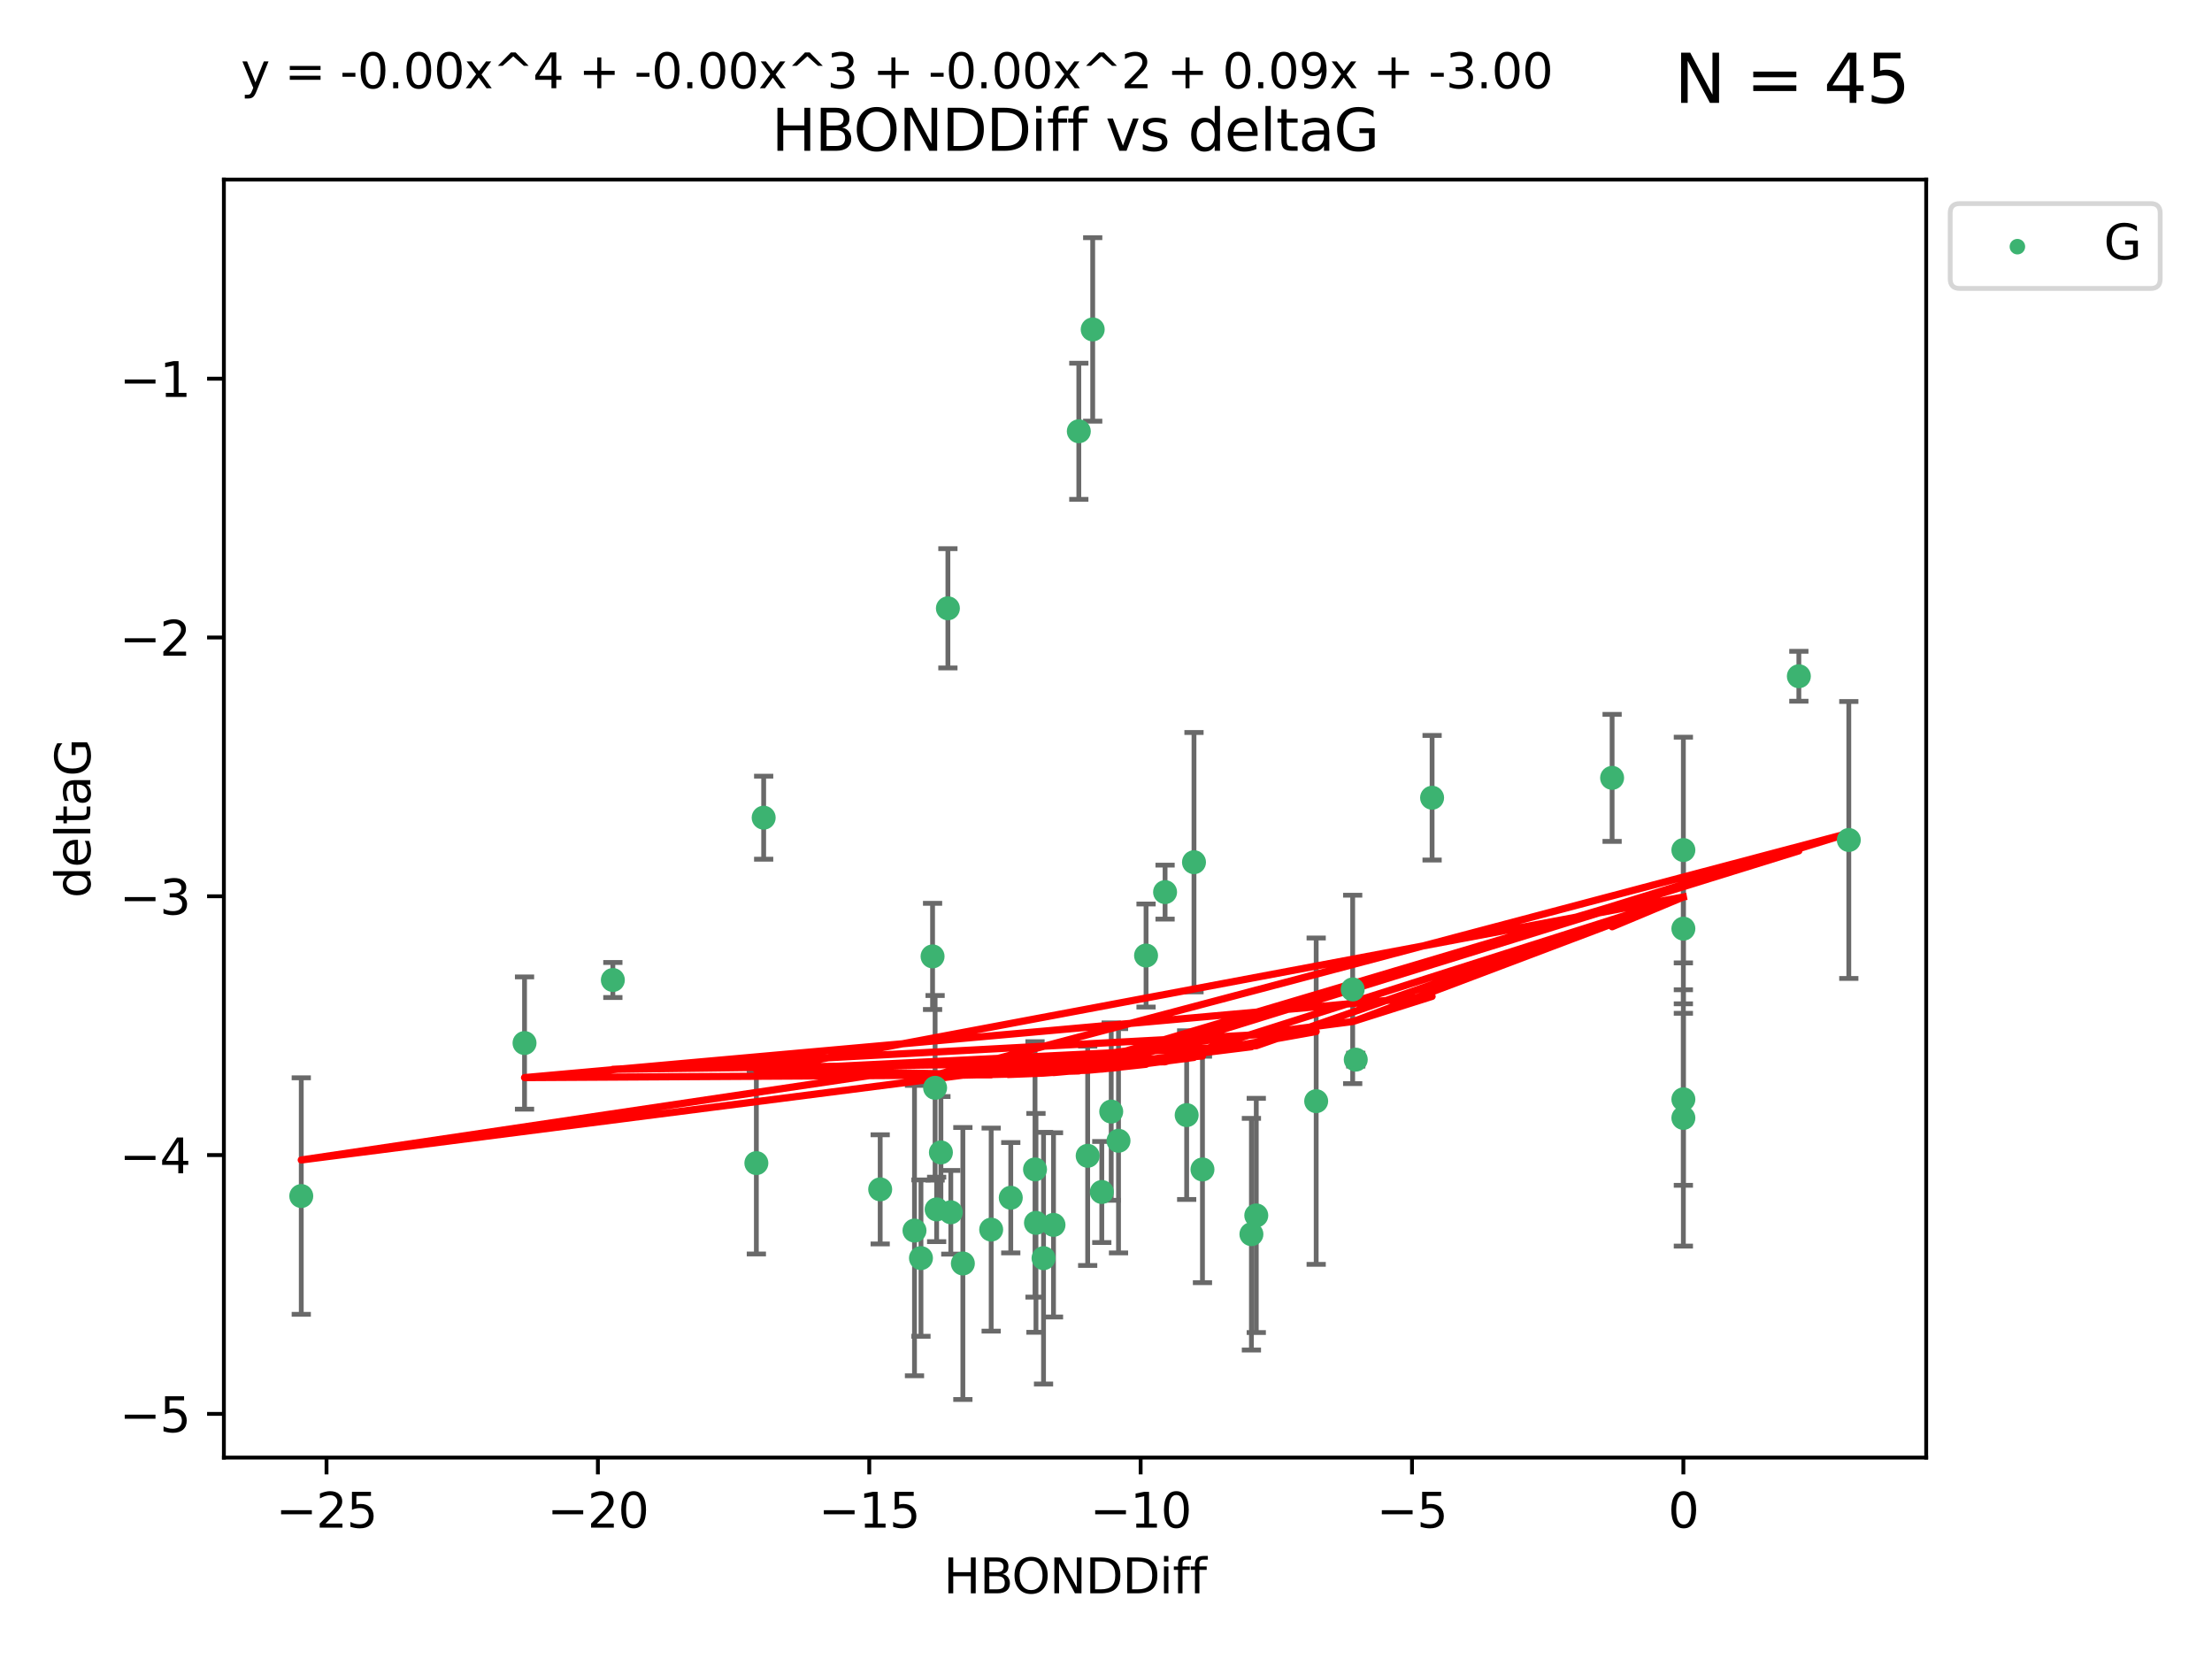 <?xml version="1.0" encoding="utf-8" standalone="no"?>
<!DOCTYPE svg PUBLIC "-//W3C//DTD SVG 1.1//EN"
  "http://www.w3.org/Graphics/SVG/1.1/DTD/svg11.dtd">
<svg xmlns:xlink="http://www.w3.org/1999/xlink" width="460.8pt" height="345.6pt" viewBox="0 0 460.8 345.6" xmlns="http://www.w3.org/2000/svg" version="1.1">
 <defs>
  <style type="text/css">*{stroke-linejoin: round; stroke-linecap: butt}</style>
 </defs>
 <g id="figure_1">
  <g id="patch_1">
   <path d="M 0 345.6 
L 460.8 345.6 
L 460.8 0 
L 0 0 
z
" style="fill: #ffffff"/>
  </g>
  <g id="axes_1">
   <g id="patch_2">
    <path d="M 46.64 303.64 
L 401.26 303.64 
L 401.26 37.411 
L 46.64 37.411 
z
" style="fill: #ffffff"/>
   </g>
   <g id="PathCollection_1">
    <defs>
     <path id="mecfca1a994" d="M 0 1.118 
C 0.297 1.118 0.581 1 0.791 0.791 
C 1 0.581 1.118 0.297 1.118 0 
C 1.118 -0.297 1 -0.581 0.791 -0.791 
C 0.581 -1 0.297 -1.118 0 -1.118 
C -0.297 -1.118 -0.581 -1 -0.791 -0.791 
C -1 -0.581 -1.118 -0.297 -1.118 0 
C -1.118 0.297 -1 0.581 -0.791 0.791 
C -0.581 1 -0.297 1.118 0 1.118 
z
" style="stroke: #3cb371"/>
    </defs>
    <g clip-path="url(#pd7b883b824)">
     <use xlink:href="#mecfca1a994" x="210.562" y="249.511" style="fill: #3cb371; stroke: #3cb371"/>
     <use xlink:href="#mecfca1a994" x="217.387" y="262.101" style="fill: #3cb371; stroke: #3cb371"/>
     <use xlink:href="#mecfca1a994" x="233.007" y="237.643" style="fill: #3cb371; stroke: #3cb371"/>
     <use xlink:href="#mecfca1a994" x="226.583" y="240.774" style="fill: #3cb371; stroke: #3cb371"/>
     <use xlink:href="#mecfca1a994" x="190.506" y="256.349" style="fill: #3cb371; stroke: #3cb371"/>
     <use xlink:href="#mecfca1a994" x="206.481" y="256.148" style="fill: #3cb371; stroke: #3cb371"/>
     <use xlink:href="#mecfca1a994" x="157.564" y="242.297" style="fill: #3cb371; stroke: #3cb371"/>
     <use xlink:href="#mecfca1a994" x="183.359" y="247.764" style="fill: #3cb371; stroke: #3cb371"/>
     <use xlink:href="#mecfca1a994" x="62.759" y="249.158" style="fill: #3cb371; stroke: #3cb371"/>
     <use xlink:href="#mecfca1a994" x="200.582" y="263.208" style="fill: #3cb371; stroke: #3cb371"/>
     <use xlink:href="#mecfca1a994" x="215.812" y="254.747" style="fill: #3cb371; stroke: #3cb371"/>
     <use xlink:href="#mecfca1a994" x="260.692" y="257.105" style="fill: #3cb371; stroke: #3cb371"/>
     <use xlink:href="#mecfca1a994" x="215.614" y="243.608" style="fill: #3cb371; stroke: #3cb371"/>
     <use xlink:href="#mecfca1a994" x="198.069" y="252.539" style="fill: #3cb371; stroke: #3cb371"/>
     <use xlink:href="#mecfca1a994" x="229.524" y="248.314" style="fill: #3cb371; stroke: #3cb371"/>
     <use xlink:href="#mecfca1a994" x="238.744" y="199.055" style="fill: #3cb371; stroke: #3cb371"/>
     <use xlink:href="#mecfca1a994" x="219.463" y="255.165" style="fill: #3cb371; stroke: #3cb371"/>
     <use xlink:href="#mecfca1a994" x="374.735" y="140.872" style="fill: #3cb371; stroke: #3cb371"/>
     <use xlink:href="#mecfca1a994" x="227.63" y="68.625" style="fill: #3cb371; stroke: #3cb371"/>
     <use xlink:href="#mecfca1a994" x="195.119" y="251.941" style="fill: #3cb371; stroke: #3cb371"/>
     <use xlink:href="#mecfca1a994" x="250.495" y="243.62" style="fill: #3cb371; stroke: #3cb371"/>
     <use xlink:href="#mecfca1a994" x="191.853" y="262.086" style="fill: #3cb371; stroke: #3cb371"/>
     <use xlink:href="#mecfca1a994" x="247.205" y="232.3" style="fill: #3cb371; stroke: #3cb371"/>
     <use xlink:href="#mecfca1a994" x="194.271" y="199.237" style="fill: #3cb371; stroke: #3cb371"/>
     <use xlink:href="#mecfca1a994" x="224.737" y="89.843" style="fill: #3cb371; stroke: #3cb371"/>
     <use xlink:href="#mecfca1a994" x="385.141" y="174.984" style="fill: #3cb371; stroke: #3cb371"/>
     <use xlink:href="#mecfca1a994" x="194.799" y="226.611" style="fill: #3cb371; stroke: #3cb371"/>
     <use xlink:href="#mecfca1a994" x="197.464" y="126.723" style="fill: #3cb371; stroke: #3cb371"/>
     <use xlink:href="#mecfca1a994" x="109.27" y="217.285" style="fill: #3cb371; stroke: #3cb371"/>
     <use xlink:href="#mecfca1a994" x="298.332" y="166.184" style="fill: #3cb371; stroke: #3cb371"/>
     <use xlink:href="#mecfca1a994" x="281.788" y="206.113" style="fill: #3cb371; stroke: #3cb371"/>
     <use xlink:href="#mecfca1a994" x="196.009" y="240.071" style="fill: #3cb371; stroke: #3cb371"/>
     <use xlink:href="#mecfca1a994" x="248.73" y="179.613" style="fill: #3cb371; stroke: #3cb371"/>
     <use xlink:href="#mecfca1a994" x="231.487" y="231.561" style="fill: #3cb371; stroke: #3cb371"/>
     <use xlink:href="#mecfca1a994" x="274.185" y="229.396" style="fill: #3cb371; stroke: #3cb371"/>
     <use xlink:href="#mecfca1a994" x="127.669" y="204.152" style="fill: #3cb371; stroke: #3cb371"/>
     <use xlink:href="#mecfca1a994" x="242.707" y="185.842" style="fill: #3cb371; stroke: #3cb371"/>
     <use xlink:href="#mecfca1a994" x="350.677" y="193.455" style="fill: #3cb371; stroke: #3cb371"/>
     <use xlink:href="#mecfca1a994" x="282.429" y="220.74" style="fill: #3cb371; stroke: #3cb371"/>
     <use xlink:href="#mecfca1a994" x="350.677" y="177.08" style="fill: #3cb371; stroke: #3cb371"/>
     <use xlink:href="#mecfca1a994" x="335.832" y="162.043" style="fill: #3cb371; stroke: #3cb371"/>
     <use xlink:href="#mecfca1a994" x="350.677" y="232.886" style="fill: #3cb371; stroke: #3cb371"/>
     <use xlink:href="#mecfca1a994" x="261.705" y="253.198" style="fill: #3cb371; stroke: #3cb371"/>
     <use xlink:href="#mecfca1a994" x="159.086" y="170.338" style="fill: #3cb371; stroke: #3cb371"/>
     <use xlink:href="#mecfca1a994" x="350.677" y="229.004" style="fill: #3cb371; stroke: #3cb371"/>
    </g>
   </g>
   <g id="matplotlib.axis_1">
    <g id="xtick_1">
     <g id="line2d_1">
      <defs>
       <path id="m804ba36648" d="M 0 0 
L 0 3.5 
" style="stroke: #000000; stroke-width: 0.8"/>
      </defs>
      <g>
       <use xlink:href="#m804ba36648" x="68.021" y="303.64" style="stroke: #000000; stroke-width: 0.8"/>
      </g>
     </g>
     <g id="text_1">
      <!-- −25 -->
      <g transform="translate(57.469 318.238)scale(0.1 -0.1)">
       <defs>
        <path id="DejaVuSans-2212" d="M 678 2272 
L 4684 2272 
L 4684 1741 
L 678 1741 
L 678 2272 
z
" transform="scale(0.016)"/>
        <path id="DejaVuSans-32" d="M 1228 531 
L 3431 531 
L 3431 0 
L 469 0 
L 469 531 
Q 828 903 1448 1529 
Q 2069 2156 2228 2338 
Q 2531 2678 2651 2914 
Q 2772 3150 2772 3378 
Q 2772 3750 2511 3984 
Q 2250 4219 1831 4219 
Q 1534 4219 1204 4116 
Q 875 4013 500 3803 
L 500 4441 
Q 881 4594 1212 4672 
Q 1544 4750 1819 4750 
Q 2544 4750 2975 4387 
Q 3406 4025 3406 3419 
Q 3406 3131 3298 2873 
Q 3191 2616 2906 2266 
Q 2828 2175 2409 1742 
Q 1991 1309 1228 531 
z
" transform="scale(0.016)"/>
        <path id="DejaVuSans-35" d="M 691 4666 
L 3169 4666 
L 3169 4134 
L 1269 4134 
L 1269 2991 
Q 1406 3038 1543 3061 
Q 1681 3084 1819 3084 
Q 2600 3084 3056 2656 
Q 3513 2228 3513 1497 
Q 3513 744 3044 326 
Q 2575 -91 1722 -91 
Q 1428 -91 1123 -41 
Q 819 9 494 109 
L 494 744 
Q 775 591 1075 516 
Q 1375 441 1709 441 
Q 2250 441 2565 725 
Q 2881 1009 2881 1497 
Q 2881 1984 2565 2268 
Q 2250 2553 1709 2553 
Q 1456 2553 1204 2497 
Q 953 2441 691 2322 
L 691 4666 
z
" transform="scale(0.016)"/>
       </defs>
       <use xlink:href="#DejaVuSans-2212"/>
       <use xlink:href="#DejaVuSans-32" x="83.789"/>
       <use xlink:href="#DejaVuSans-35" x="147.412"/>
      </g>
     </g>
    </g>
    <g id="xtick_2">
     <g id="line2d_2">
      <g>
       <use xlink:href="#m804ba36648" x="124.552" y="303.64" style="stroke: #000000; stroke-width: 0.8"/>
      </g>
     </g>
     <g id="text_2">
      <!-- −20 -->
      <g transform="translate(114 318.238)scale(0.1 -0.1)">
       <defs>
        <path id="DejaVuSans-30" d="M 2034 4250 
Q 1547 4250 1301 3770 
Q 1056 3291 1056 2328 
Q 1056 1369 1301 889 
Q 1547 409 2034 409 
Q 2525 409 2770 889 
Q 3016 1369 3016 2328 
Q 3016 3291 2770 3770 
Q 2525 4250 2034 4250 
z
M 2034 4750 
Q 2819 4750 3233 4129 
Q 3647 3509 3647 2328 
Q 3647 1150 3233 529 
Q 2819 -91 2034 -91 
Q 1250 -91 836 529 
Q 422 1150 422 2328 
Q 422 3509 836 4129 
Q 1250 4750 2034 4750 
z
" transform="scale(0.016)"/>
       </defs>
       <use xlink:href="#DejaVuSans-2212"/>
       <use xlink:href="#DejaVuSans-32" x="83.789"/>
       <use xlink:href="#DejaVuSans-30" x="147.412"/>
      </g>
     </g>
    </g>
    <g id="xtick_3">
     <g id="line2d_3">
      <g>
       <use xlink:href="#m804ba36648" x="181.083" y="303.64" style="stroke: #000000; stroke-width: 0.8"/>
      </g>
     </g>
     <g id="text_3">
      <!-- −15 -->
      <g transform="translate(170.531 318.238)scale(0.1 -0.1)">
       <defs>
        <path id="DejaVuSans-31" d="M 794 531 
L 1825 531 
L 1825 4091 
L 703 3866 
L 703 4441 
L 1819 4666 
L 2450 4666 
L 2450 531 
L 3481 531 
L 3481 0 
L 794 0 
L 794 531 
z
" transform="scale(0.016)"/>
       </defs>
       <use xlink:href="#DejaVuSans-2212"/>
       <use xlink:href="#DejaVuSans-31" x="83.789"/>
       <use xlink:href="#DejaVuSans-35" x="147.412"/>
      </g>
     </g>
    </g>
    <g id="xtick_4">
     <g id="line2d_4">
      <g>
       <use xlink:href="#m804ba36648" x="237.615" y="303.64" style="stroke: #000000; stroke-width: 0.8"/>
      </g>
     </g>
     <g id="text_4">
      <!-- −10 -->
      <g transform="translate(227.062 318.238)scale(0.1 -0.1)">
       <use xlink:href="#DejaVuSans-2212"/>
       <use xlink:href="#DejaVuSans-31" x="83.789"/>
       <use xlink:href="#DejaVuSans-30" x="147.412"/>
      </g>
     </g>
    </g>
    <g id="xtick_5">
     <g id="line2d_5">
      <g>
       <use xlink:href="#m804ba36648" x="294.146" y="303.64" style="stroke: #000000; stroke-width: 0.8"/>
      </g>
     </g>
     <g id="text_5">
      <!-- −5 -->
      <g transform="translate(286.775 318.238)scale(0.1 -0.1)">
       <use xlink:href="#DejaVuSans-2212"/>
       <use xlink:href="#DejaVuSans-35" x="83.789"/>
      </g>
     </g>
    </g>
    <g id="xtick_6">
     <g id="line2d_6">
      <g>
       <use xlink:href="#m804ba36648" x="350.677" y="303.64" style="stroke: #000000; stroke-width: 0.8"/>
      </g>
     </g>
     <g id="text_6">
      <!-- 0 -->
      <g transform="translate(347.496 318.238)scale(0.1 -0.1)">
       <use xlink:href="#DejaVuSans-30"/>
      </g>
     </g>
    </g>
    <g id="text_7">
     <!-- HBONDDiff -->
     <g transform="translate(196.561 331.917)scale(0.1 -0.1)">
      <defs>
       <path id="DejaVuSans-48" d="M 628 4666 
L 1259 4666 
L 1259 2753 
L 3553 2753 
L 3553 4666 
L 4184 4666 
L 4184 0 
L 3553 0 
L 3553 2222 
L 1259 2222 
L 1259 0 
L 628 0 
L 628 4666 
z
" transform="scale(0.016)"/>
       <path id="DejaVuSans-42" d="M 1259 2228 
L 1259 519 
L 2272 519 
Q 2781 519 3026 730 
Q 3272 941 3272 1375 
Q 3272 1813 3026 2020 
Q 2781 2228 2272 2228 
L 1259 2228 
z
M 1259 4147 
L 1259 2741 
L 2194 2741 
Q 2656 2741 2882 2914 
Q 3109 3088 3109 3444 
Q 3109 3797 2882 3972 
Q 2656 4147 2194 4147 
L 1259 4147 
z
M 628 4666 
L 2241 4666 
Q 2963 4666 3353 4366 
Q 3744 4066 3744 3513 
Q 3744 3084 3544 2831 
Q 3344 2578 2956 2516 
Q 3422 2416 3680 2098 
Q 3938 1781 3938 1306 
Q 3938 681 3513 340 
Q 3088 0 2303 0 
L 628 0 
L 628 4666 
z
" transform="scale(0.016)"/>
       <path id="DejaVuSans-4f" d="M 2522 4238 
Q 1834 4238 1429 3725 
Q 1025 3213 1025 2328 
Q 1025 1447 1429 934 
Q 1834 422 2522 422 
Q 3209 422 3611 934 
Q 4013 1447 4013 2328 
Q 4013 3213 3611 3725 
Q 3209 4238 2522 4238 
z
M 2522 4750 
Q 3503 4750 4090 4092 
Q 4678 3434 4678 2328 
Q 4678 1225 4090 567 
Q 3503 -91 2522 -91 
Q 1538 -91 948 565 
Q 359 1222 359 2328 
Q 359 3434 948 4092 
Q 1538 4750 2522 4750 
z
" transform="scale(0.016)"/>
       <path id="DejaVuSans-4e" d="M 628 4666 
L 1478 4666 
L 3547 763 
L 3547 4666 
L 4159 4666 
L 4159 0 
L 3309 0 
L 1241 3903 
L 1241 0 
L 628 0 
L 628 4666 
z
" transform="scale(0.016)"/>
       <path id="DejaVuSans-44" d="M 1259 4147 
L 1259 519 
L 2022 519 
Q 2988 519 3436 956 
Q 3884 1394 3884 2338 
Q 3884 3275 3436 3711 
Q 2988 4147 2022 4147 
L 1259 4147 
z
M 628 4666 
L 1925 4666 
Q 3281 4666 3915 4102 
Q 4550 3538 4550 2338 
Q 4550 1131 3912 565 
Q 3275 0 1925 0 
L 628 0 
L 628 4666 
z
" transform="scale(0.016)"/>
       <path id="DejaVuSans-69" d="M 603 3500 
L 1178 3500 
L 1178 0 
L 603 0 
L 603 3500 
z
M 603 4863 
L 1178 4863 
L 1178 4134 
L 603 4134 
L 603 4863 
z
" transform="scale(0.016)"/>
       <path id="DejaVuSans-66" d="M 2375 4863 
L 2375 4384 
L 1825 4384 
Q 1516 4384 1395 4259 
Q 1275 4134 1275 3809 
L 1275 3500 
L 2222 3500 
L 2222 3053 
L 1275 3053 
L 1275 0 
L 697 0 
L 697 3053 
L 147 3053 
L 147 3500 
L 697 3500 
L 697 3744 
Q 697 4328 969 4595 
Q 1241 4863 1831 4863 
L 2375 4863 
z
" transform="scale(0.016)"/>
      </defs>
      <use xlink:href="#DejaVuSans-48"/>
      <use xlink:href="#DejaVuSans-42" x="75.195"/>
      <use xlink:href="#DejaVuSans-4f" x="142.049"/>
      <use xlink:href="#DejaVuSans-4e" x="220.76"/>
      <use xlink:href="#DejaVuSans-44" x="295.564"/>
      <use xlink:href="#DejaVuSans-44" x="372.566"/>
      <use xlink:href="#DejaVuSans-69" x="449.568"/>
      <use xlink:href="#DejaVuSans-66" x="477.352"/>
      <use xlink:href="#DejaVuSans-66" x="512.557"/>
     </g>
    </g>
   </g>
   <g id="matplotlib.axis_2">
    <g id="ytick_1">
     <g id="line2d_7">
      <defs>
       <path id="md872981fa9" d="M 0 0 
L -3.5 0 
" style="stroke: #000000; stroke-width: 0.8"/>
      </defs>
      <g>
       <use xlink:href="#md872981fa9" x="46.64" y="294.536" style="stroke: #000000; stroke-width: 0.8"/>
      </g>
     </g>
     <g id="text_8">
      <!-- −5 -->
      <g transform="translate(24.898 298.335)scale(0.1 -0.1)">
       <use xlink:href="#DejaVuSans-2212"/>
       <use xlink:href="#DejaVuSans-35" x="83.789"/>
      </g>
     </g>
    </g>
    <g id="ytick_2">
     <g id="line2d_8">
      <g>
       <use xlink:href="#md872981fa9" x="46.64" y="240.624" style="stroke: #000000; stroke-width: 0.8"/>
      </g>
     </g>
     <g id="text_9">
      <!-- −4 -->
      <g transform="translate(24.898 244.423)scale(0.1 -0.1)">
       <defs>
        <path id="DejaVuSans-34" d="M 2419 4116 
L 825 1625 
L 2419 1625 
L 2419 4116 
z
M 2253 4666 
L 3047 4666 
L 3047 1625 
L 3713 1625 
L 3713 1100 
L 3047 1100 
L 3047 0 
L 2419 0 
L 2419 1100 
L 313 1100 
L 313 1709 
L 2253 4666 
z
" transform="scale(0.016)"/>
       </defs>
       <use xlink:href="#DejaVuSans-2212"/>
       <use xlink:href="#DejaVuSans-34" x="83.789"/>
      </g>
     </g>
    </g>
    <g id="ytick_3">
     <g id="line2d_9">
      <g>
       <use xlink:href="#md872981fa9" x="46.64" y="186.712" style="stroke: #000000; stroke-width: 0.8"/>
      </g>
     </g>
     <g id="text_10">
      <!-- −3 -->
      <g transform="translate(24.898 190.511)scale(0.1 -0.1)">
       <defs>
        <path id="DejaVuSans-33" d="M 2597 2516 
Q 3050 2419 3304 2112 
Q 3559 1806 3559 1356 
Q 3559 666 3084 287 
Q 2609 -91 1734 -91 
Q 1441 -91 1130 -33 
Q 819 25 488 141 
L 488 750 
Q 750 597 1062 519 
Q 1375 441 1716 441 
Q 2309 441 2620 675 
Q 2931 909 2931 1356 
Q 2931 1769 2642 2001 
Q 2353 2234 1838 2234 
L 1294 2234 
L 1294 2753 
L 1863 2753 
Q 2328 2753 2575 2939 
Q 2822 3125 2822 3475 
Q 2822 3834 2567 4026 
Q 2313 4219 1838 4219 
Q 1578 4219 1281 4162 
Q 984 4106 628 3988 
L 628 4550 
Q 988 4650 1302 4700 
Q 1616 4750 1894 4750 
Q 2613 4750 3031 4423 
Q 3450 4097 3450 3541 
Q 3450 3153 3228 2886 
Q 3006 2619 2597 2516 
z
" transform="scale(0.016)"/>
       </defs>
       <use xlink:href="#DejaVuSans-2212"/>
       <use xlink:href="#DejaVuSans-33" x="83.789"/>
      </g>
     </g>
    </g>
    <g id="ytick_4">
     <g id="line2d_10">
      <g>
       <use xlink:href="#md872981fa9" x="46.64" y="132.8" style="stroke: #000000; stroke-width: 0.8"/>
      </g>
     </g>
     <g id="text_11">
      <!-- −2 -->
      <g transform="translate(24.898 136.599)scale(0.1 -0.1)">
       <use xlink:href="#DejaVuSans-2212"/>
       <use xlink:href="#DejaVuSans-32" x="83.789"/>
      </g>
     </g>
    </g>
    <g id="ytick_5">
     <g id="line2d_11">
      <g>
       <use xlink:href="#md872981fa9" x="46.64" y="78.888" style="stroke: #000000; stroke-width: 0.8"/>
      </g>
     </g>
     <g id="text_12">
      <!-- −1 -->
      <g transform="translate(24.898 82.687)scale(0.1 -0.1)">
       <use xlink:href="#DejaVuSans-2212"/>
       <use xlink:href="#DejaVuSans-31" x="83.789"/>
      </g>
     </g>
    </g>
    <g id="text_13">
     <!-- deltaG -->
     <g transform="translate(18.818 187.064)rotate(-90)scale(0.1 -0.1)">
      <defs>
       <path id="DejaVuSans-64" d="M 2906 2969 
L 2906 4863 
L 3481 4863 
L 3481 0 
L 2906 0 
L 2906 525 
Q 2725 213 2448 61 
Q 2172 -91 1784 -91 
Q 1150 -91 751 415 
Q 353 922 353 1747 
Q 353 2572 751 3078 
Q 1150 3584 1784 3584 
Q 2172 3584 2448 3432 
Q 2725 3281 2906 2969 
z
M 947 1747 
Q 947 1113 1208 752 
Q 1469 391 1925 391 
Q 2381 391 2643 752 
Q 2906 1113 2906 1747 
Q 2906 2381 2643 2742 
Q 2381 3103 1925 3103 
Q 1469 3103 1208 2742 
Q 947 2381 947 1747 
z
" transform="scale(0.016)"/>
       <path id="DejaVuSans-65" d="M 3597 1894 
L 3597 1613 
L 953 1613 
Q 991 1019 1311 708 
Q 1631 397 2203 397 
Q 2534 397 2845 478 
Q 3156 559 3463 722 
L 3463 178 
Q 3153 47 2828 -22 
Q 2503 -91 2169 -91 
Q 1331 -91 842 396 
Q 353 884 353 1716 
Q 353 2575 817 3079 
Q 1281 3584 2069 3584 
Q 2775 3584 3186 3129 
Q 3597 2675 3597 1894 
z
M 3022 2063 
Q 3016 2534 2758 2815 
Q 2500 3097 2075 3097 
Q 1594 3097 1305 2825 
Q 1016 2553 972 2059 
L 3022 2063 
z
" transform="scale(0.016)"/>
       <path id="DejaVuSans-6c" d="M 603 4863 
L 1178 4863 
L 1178 0 
L 603 0 
L 603 4863 
z
" transform="scale(0.016)"/>
       <path id="DejaVuSans-74" d="M 1172 4494 
L 1172 3500 
L 2356 3500 
L 2356 3053 
L 1172 3053 
L 1172 1153 
Q 1172 725 1289 603 
Q 1406 481 1766 481 
L 2356 481 
L 2356 0 
L 1766 0 
Q 1100 0 847 248 
Q 594 497 594 1153 
L 594 3053 
L 172 3053 
L 172 3500 
L 594 3500 
L 594 4494 
L 1172 4494 
z
" transform="scale(0.016)"/>
       <path id="DejaVuSans-61" d="M 2194 1759 
Q 1497 1759 1228 1600 
Q 959 1441 959 1056 
Q 959 750 1161 570 
Q 1363 391 1709 391 
Q 2188 391 2477 730 
Q 2766 1069 2766 1631 
L 2766 1759 
L 2194 1759 
z
M 3341 1997 
L 3341 0 
L 2766 0 
L 2766 531 
Q 2569 213 2275 61 
Q 1981 -91 1556 -91 
Q 1019 -91 701 211 
Q 384 513 384 1019 
Q 384 1609 779 1909 
Q 1175 2209 1959 2209 
L 2766 2209 
L 2766 2266 
Q 2766 2663 2505 2880 
Q 2244 3097 1772 3097 
Q 1472 3097 1187 3025 
Q 903 2953 641 2809 
L 641 3341 
Q 956 3463 1253 3523 
Q 1550 3584 1831 3584 
Q 2591 3584 2966 3190 
Q 3341 2797 3341 1997 
z
" transform="scale(0.016)"/>
       <path id="DejaVuSans-47" d="M 3809 666 
L 3809 1919 
L 2778 1919 
L 2778 2438 
L 4434 2438 
L 4434 434 
Q 4069 175 3628 42 
Q 3188 -91 2688 -91 
Q 1594 -91 976 548 
Q 359 1188 359 2328 
Q 359 3472 976 4111 
Q 1594 4750 2688 4750 
Q 3144 4750 3555 4637 
Q 3966 4525 4313 4306 
L 4313 3634 
Q 3963 3931 3569 4081 
Q 3175 4231 2741 4231 
Q 1884 4231 1454 3753 
Q 1025 3275 1025 2328 
Q 1025 1384 1454 906 
Q 1884 428 2741 428 
Q 3075 428 3337 486 
Q 3600 544 3809 666 
z
" transform="scale(0.016)"/>
      </defs>
      <use xlink:href="#DejaVuSans-64"/>
      <use xlink:href="#DejaVuSans-65" x="63.477"/>
      <use xlink:href="#DejaVuSans-6c" x="125"/>
      <use xlink:href="#DejaVuSans-74" x="152.783"/>
      <use xlink:href="#DejaVuSans-61" x="191.992"/>
      <use xlink:href="#DejaVuSans-47" x="253.271"/>
     </g>
    </g>
   </g>
   <g id="LineCollection_1">
    <path d="M 210.562 261.006 
L 210.562 238.016 
" clip-path="url(#pd7b883b824)" style="fill: none; stroke: #696969"/>
    <path d="M 217.387 288.314 
L 217.387 235.888 
" clip-path="url(#pd7b883b824)" style="fill: none; stroke: #696969"/>
    <path d="M 233.007 261.002 
L 233.007 214.283 
" clip-path="url(#pd7b883b824)" style="fill: none; stroke: #696969"/>
    <path d="M 226.583 263.619 
L 226.583 217.93 
" clip-path="url(#pd7b883b824)" style="fill: none; stroke: #696969"/>
    <path d="M 190.506 286.6 
L 190.506 226.098 
" clip-path="url(#pd7b883b824)" style="fill: none; stroke: #696969"/>
    <path d="M 206.481 277.298 
L 206.481 234.999 
" clip-path="url(#pd7b883b824)" style="fill: none; stroke: #696969"/>
    <path d="M 157.564 261.222 
L 157.564 223.371 
" clip-path="url(#pd7b883b824)" style="fill: none; stroke: #696969"/>
    <path d="M 183.359 259.132 
L 183.359 236.396 
" clip-path="url(#pd7b883b824)" style="fill: none; stroke: #696969"/>
    <path d="M 62.759 273.792 
L 62.759 224.525 
" clip-path="url(#pd7b883b824)" style="fill: none; stroke: #696969"/>
    <path d="M 200.582 291.539 
L 200.582 234.878 
" clip-path="url(#pd7b883b824)" style="fill: none; stroke: #696969"/>
    <path d="M 215.812 277.54 
L 215.812 231.954 
" clip-path="url(#pd7b883b824)" style="fill: none; stroke: #696969"/>
    <path d="M 260.692 281.237 
L 260.692 232.972 
" clip-path="url(#pd7b883b824)" style="fill: none; stroke: #696969"/>
    <path d="M 215.614 270.212 
L 215.614 217.005 
" clip-path="url(#pd7b883b824)" style="fill: none; stroke: #696969"/>
    <path d="M 198.069 261.257 
L 198.069 243.822 
" clip-path="url(#pd7b883b824)" style="fill: none; stroke: #696969"/>
    <path d="M 229.524 258.838 
L 229.524 237.79 
" clip-path="url(#pd7b883b824)" style="fill: none; stroke: #696969"/>
    <path d="M 238.744 209.79 
L 238.744 188.32 
" clip-path="url(#pd7b883b824)" style="fill: none; stroke: #696969"/>
    <path d="M 219.463 274.356 
L 219.463 235.975 
" clip-path="url(#pd7b883b824)" style="fill: none; stroke: #696969"/>
    <path d="M 374.735 146.071 
L 374.735 135.674 
" clip-path="url(#pd7b883b824)" style="fill: none; stroke: #696969"/>
    <path d="M 227.63 87.738 
L 227.63 49.513 
" clip-path="url(#pd7b883b824)" style="fill: none; stroke: #696969"/>
    <path d="M 195.119 258.653 
L 195.119 245.228 
" clip-path="url(#pd7b883b824)" style="fill: none; stroke: #696969"/>
    <path d="M 250.495 267.203 
L 250.495 220.038 
" clip-path="url(#pd7b883b824)" style="fill: none; stroke: #696969"/>
    <path d="M 191.853 278.373 
L 191.853 245.8 
" clip-path="url(#pd7b883b824)" style="fill: none; stroke: #696969"/>
    <path d="M 247.205 249.873 
L 247.205 214.728 
" clip-path="url(#pd7b883b824)" style="fill: none; stroke: #696969"/>
    <path d="M 194.271 210.296 
L 194.271 188.179 
" clip-path="url(#pd7b883b824)" style="fill: none; stroke: #696969"/>
    <path d="M 224.737 104.021 
L 224.737 75.665 
" clip-path="url(#pd7b883b824)" style="fill: none; stroke: #696969"/>
    <path d="M 385.141 203.829 
L 385.141 146.139 
" clip-path="url(#pd7b883b824)" style="fill: none; stroke: #696969"/>
    <path d="M 194.799 245.838 
L 194.799 207.384 
" clip-path="url(#pd7b883b824)" style="fill: none; stroke: #696969"/>
    <path d="M 197.464 139.146 
L 197.464 114.3 
" clip-path="url(#pd7b883b824)" style="fill: none; stroke: #696969"/>
    <path d="M 109.27 231.06 
L 109.27 203.511 
" clip-path="url(#pd7b883b824)" style="fill: none; stroke: #696969"/>
    <path d="M 298.332 179.16 
L 298.332 153.208 
" clip-path="url(#pd7b883b824)" style="fill: none; stroke: #696969"/>
    <path d="M 281.788 225.74 
L 281.788 186.486 
" clip-path="url(#pd7b883b824)" style="fill: none; stroke: #696969"/>
    <path d="M 196.009 251.712 
L 196.009 228.43 
" clip-path="url(#pd7b883b824)" style="fill: none; stroke: #696969"/>
    <path d="M 248.73 206.632 
L 248.73 152.594 
" clip-path="url(#pd7b883b824)" style="fill: none; stroke: #696969"/>
    <path d="M 231.487 250.043 
L 231.487 213.078 
" clip-path="url(#pd7b883b824)" style="fill: none; stroke: #696969"/>
    <path d="M 274.185 263.388 
L 274.185 195.404 
" clip-path="url(#pd7b883b824)" style="fill: none; stroke: #696969"/>
    <path d="M 127.669 207.802 
L 127.669 200.503 
" clip-path="url(#pd7b883b824)" style="fill: none; stroke: #696969"/>
    <path d="M 242.707 191.465 
L 242.707 180.219 
" clip-path="url(#pd7b883b824)" style="fill: none; stroke: #696969"/>
    <path d="M 350.677 209.112 
L 350.677 177.798 
" clip-path="url(#pd7b883b824)" style="fill: none; stroke: #696969"/>
    <path d="M 282.429 222.086 
L 282.429 219.395 
" clip-path="url(#pd7b883b824)" style="fill: none; stroke: #696969"/>
    <path d="M 350.677 200.588 
L 350.677 153.573 
" clip-path="url(#pd7b883b824)" style="fill: none; stroke: #696969"/>
    <path d="M 335.832 175.275 
L 335.832 148.81 
" clip-path="url(#pd7b883b824)" style="fill: none; stroke: #696969"/>
    <path d="M 350.677 259.585 
L 350.677 206.188 
" clip-path="url(#pd7b883b824)" style="fill: none; stroke: #696969"/>
    <path d="M 261.705 277.595 
L 261.705 228.801 
" clip-path="url(#pd7b883b824)" style="fill: none; stroke: #696969"/>
    <path d="M 159.086 178.986 
L 159.086 161.69 
" clip-path="url(#pd7b883b824)" style="fill: none; stroke: #696969"/>
    <path d="M 350.677 246.921 
L 350.677 211.088 
" clip-path="url(#pd7b883b824)" style="fill: none; stroke: #696969"/>
   </g>
   <g id="line2d_12">
    <defs>
     <path id="me524b45ece" d="M 2 0 
L -2 -0 
" style="stroke: #696969"/>
    </defs>
    <g clip-path="url(#pd7b883b824)">
     <use xlink:href="#me524b45ece" x="210.562" y="261.006" style="fill: #696969; stroke: #696969"/>
     <use xlink:href="#me524b45ece" x="217.387" y="288.314" style="fill: #696969; stroke: #696969"/>
     <use xlink:href="#me524b45ece" x="233.007" y="261.002" style="fill: #696969; stroke: #696969"/>
     <use xlink:href="#me524b45ece" x="226.583" y="263.619" style="fill: #696969; stroke: #696969"/>
     <use xlink:href="#me524b45ece" x="190.506" y="286.6" style="fill: #696969; stroke: #696969"/>
     <use xlink:href="#me524b45ece" x="206.481" y="277.298" style="fill: #696969; stroke: #696969"/>
     <use xlink:href="#me524b45ece" x="157.564" y="261.222" style="fill: #696969; stroke: #696969"/>
     <use xlink:href="#me524b45ece" x="183.359" y="259.132" style="fill: #696969; stroke: #696969"/>
     <use xlink:href="#me524b45ece" x="62.759" y="273.792" style="fill: #696969; stroke: #696969"/>
     <use xlink:href="#me524b45ece" x="200.582" y="291.539" style="fill: #696969; stroke: #696969"/>
     <use xlink:href="#me524b45ece" x="215.812" y="277.54" style="fill: #696969; stroke: #696969"/>
     <use xlink:href="#me524b45ece" x="260.692" y="281.237" style="fill: #696969; stroke: #696969"/>
     <use xlink:href="#me524b45ece" x="215.614" y="270.212" style="fill: #696969; stroke: #696969"/>
     <use xlink:href="#me524b45ece" x="198.069" y="261.257" style="fill: #696969; stroke: #696969"/>
     <use xlink:href="#me524b45ece" x="229.524" y="258.838" style="fill: #696969; stroke: #696969"/>
     <use xlink:href="#me524b45ece" x="238.744" y="209.79" style="fill: #696969; stroke: #696969"/>
     <use xlink:href="#me524b45ece" x="219.463" y="274.356" style="fill: #696969; stroke: #696969"/>
     <use xlink:href="#me524b45ece" x="374.735" y="146.071" style="fill: #696969; stroke: #696969"/>
     <use xlink:href="#me524b45ece" x="227.63" y="87.738" style="fill: #696969; stroke: #696969"/>
     <use xlink:href="#me524b45ece" x="195.119" y="258.653" style="fill: #696969; stroke: #696969"/>
     <use xlink:href="#me524b45ece" x="250.495" y="267.203" style="fill: #696969; stroke: #696969"/>
     <use xlink:href="#me524b45ece" x="191.853" y="278.373" style="fill: #696969; stroke: #696969"/>
     <use xlink:href="#me524b45ece" x="247.205" y="249.873" style="fill: #696969; stroke: #696969"/>
     <use xlink:href="#me524b45ece" x="194.271" y="210.296" style="fill: #696969; stroke: #696969"/>
     <use xlink:href="#me524b45ece" x="224.737" y="104.021" style="fill: #696969; stroke: #696969"/>
     <use xlink:href="#me524b45ece" x="385.141" y="203.829" style="fill: #696969; stroke: #696969"/>
     <use xlink:href="#me524b45ece" x="194.799" y="245.838" style="fill: #696969; stroke: #696969"/>
     <use xlink:href="#me524b45ece" x="197.464" y="139.146" style="fill: #696969; stroke: #696969"/>
     <use xlink:href="#me524b45ece" x="109.27" y="231.06" style="fill: #696969; stroke: #696969"/>
     <use xlink:href="#me524b45ece" x="298.332" y="179.16" style="fill: #696969; stroke: #696969"/>
     <use xlink:href="#me524b45ece" x="281.788" y="225.74" style="fill: #696969; stroke: #696969"/>
     <use xlink:href="#me524b45ece" x="196.009" y="251.712" style="fill: #696969; stroke: #696969"/>
     <use xlink:href="#me524b45ece" x="248.73" y="206.632" style="fill: #696969; stroke: #696969"/>
     <use xlink:href="#me524b45ece" x="231.487" y="250.043" style="fill: #696969; stroke: #696969"/>
     <use xlink:href="#me524b45ece" x="274.185" y="263.388" style="fill: #696969; stroke: #696969"/>
     <use xlink:href="#me524b45ece" x="127.669" y="207.802" style="fill: #696969; stroke: #696969"/>
     <use xlink:href="#me524b45ece" x="242.707" y="191.465" style="fill: #696969; stroke: #696969"/>
     <use xlink:href="#me524b45ece" x="350.677" y="209.112" style="fill: #696969; stroke: #696969"/>
     <use xlink:href="#me524b45ece" x="282.429" y="222.086" style="fill: #696969; stroke: #696969"/>
     <use xlink:href="#me524b45ece" x="350.677" y="200.588" style="fill: #696969; stroke: #696969"/>
     <use xlink:href="#me524b45ece" x="335.832" y="175.275" style="fill: #696969; stroke: #696969"/>
     <use xlink:href="#me524b45ece" x="350.677" y="259.585" style="fill: #696969; stroke: #696969"/>
     <use xlink:href="#me524b45ece" x="261.705" y="277.595" style="fill: #696969; stroke: #696969"/>
     <use xlink:href="#me524b45ece" x="159.086" y="178.986" style="fill: #696969; stroke: #696969"/>
     <use xlink:href="#me524b45ece" x="350.677" y="246.921" style="fill: #696969; stroke: #696969"/>
    </g>
   </g>
   <g id="line2d_13">
    <g clip-path="url(#pd7b883b824)">
     <use xlink:href="#me524b45ece" x="210.562" y="238.016" style="fill: #696969; stroke: #696969"/>
     <use xlink:href="#me524b45ece" x="217.387" y="235.888" style="fill: #696969; stroke: #696969"/>
     <use xlink:href="#me524b45ece" x="233.007" y="214.283" style="fill: #696969; stroke: #696969"/>
     <use xlink:href="#me524b45ece" x="226.583" y="217.93" style="fill: #696969; stroke: #696969"/>
     <use xlink:href="#me524b45ece" x="190.506" y="226.098" style="fill: #696969; stroke: #696969"/>
     <use xlink:href="#me524b45ece" x="206.481" y="234.999" style="fill: #696969; stroke: #696969"/>
     <use xlink:href="#me524b45ece" x="157.564" y="223.371" style="fill: #696969; stroke: #696969"/>
     <use xlink:href="#me524b45ece" x="183.359" y="236.396" style="fill: #696969; stroke: #696969"/>
     <use xlink:href="#me524b45ece" x="62.759" y="224.525" style="fill: #696969; stroke: #696969"/>
     <use xlink:href="#me524b45ece" x="200.582" y="234.878" style="fill: #696969; stroke: #696969"/>
     <use xlink:href="#me524b45ece" x="215.812" y="231.954" style="fill: #696969; stroke: #696969"/>
     <use xlink:href="#me524b45ece" x="260.692" y="232.972" style="fill: #696969; stroke: #696969"/>
     <use xlink:href="#me524b45ece" x="215.614" y="217.005" style="fill: #696969; stroke: #696969"/>
     <use xlink:href="#me524b45ece" x="198.069" y="243.822" style="fill: #696969; stroke: #696969"/>
     <use xlink:href="#me524b45ece" x="229.524" y="237.79" style="fill: #696969; stroke: #696969"/>
     <use xlink:href="#me524b45ece" x="238.744" y="188.32" style="fill: #696969; stroke: #696969"/>
     <use xlink:href="#me524b45ece" x="219.463" y="235.975" style="fill: #696969; stroke: #696969"/>
     <use xlink:href="#me524b45ece" x="374.735" y="135.674" style="fill: #696969; stroke: #696969"/>
     <use xlink:href="#me524b45ece" x="227.63" y="49.513" style="fill: #696969; stroke: #696969"/>
     <use xlink:href="#me524b45ece" x="195.119" y="245.228" style="fill: #696969; stroke: #696969"/>
     <use xlink:href="#me524b45ece" x="250.495" y="220.038" style="fill: #696969; stroke: #696969"/>
     <use xlink:href="#me524b45ece" x="191.853" y="245.8" style="fill: #696969; stroke: #696969"/>
     <use xlink:href="#me524b45ece" x="247.205" y="214.728" style="fill: #696969; stroke: #696969"/>
     <use xlink:href="#me524b45ece" x="194.271" y="188.179" style="fill: #696969; stroke: #696969"/>
     <use xlink:href="#me524b45ece" x="224.737" y="75.665" style="fill: #696969; stroke: #696969"/>
     <use xlink:href="#me524b45ece" x="385.141" y="146.139" style="fill: #696969; stroke: #696969"/>
     <use xlink:href="#me524b45ece" x="194.799" y="207.384" style="fill: #696969; stroke: #696969"/>
     <use xlink:href="#me524b45ece" x="197.464" y="114.3" style="fill: #696969; stroke: #696969"/>
     <use xlink:href="#me524b45ece" x="109.27" y="203.511" style="fill: #696969; stroke: #696969"/>
     <use xlink:href="#me524b45ece" x="298.332" y="153.208" style="fill: #696969; stroke: #696969"/>
     <use xlink:href="#me524b45ece" x="281.788" y="186.486" style="fill: #696969; stroke: #696969"/>
     <use xlink:href="#me524b45ece" x="196.009" y="228.43" style="fill: #696969; stroke: #696969"/>
     <use xlink:href="#me524b45ece" x="248.73" y="152.594" style="fill: #696969; stroke: #696969"/>
     <use xlink:href="#me524b45ece" x="231.487" y="213.078" style="fill: #696969; stroke: #696969"/>
     <use xlink:href="#me524b45ece" x="274.185" y="195.404" style="fill: #696969; stroke: #696969"/>
     <use xlink:href="#me524b45ece" x="127.669" y="200.503" style="fill: #696969; stroke: #696969"/>
     <use xlink:href="#me524b45ece" x="242.707" y="180.219" style="fill: #696969; stroke: #696969"/>
     <use xlink:href="#me524b45ece" x="350.677" y="177.798" style="fill: #696969; stroke: #696969"/>
     <use xlink:href="#me524b45ece" x="282.429" y="219.395" style="fill: #696969; stroke: #696969"/>
     <use xlink:href="#me524b45ece" x="350.677" y="153.573" style="fill: #696969; stroke: #696969"/>
     <use xlink:href="#me524b45ece" x="335.832" y="148.81" style="fill: #696969; stroke: #696969"/>
     <use xlink:href="#me524b45ece" x="350.677" y="206.188" style="fill: #696969; stroke: #696969"/>
     <use xlink:href="#me524b45ece" x="261.705" y="228.801" style="fill: #696969; stroke: #696969"/>
     <use xlink:href="#me524b45ece" x="159.086" y="161.69" style="fill: #696969; stroke: #696969"/>
     <use xlink:href="#me524b45ece" x="350.677" y="211.088" style="fill: #696969; stroke: #696969"/>
    </g>
   </g>
   <g id="line2d_14">
    <path d="M 210.562 223.82 
L 217.387 223.552 
L 233.007 222.367 
L 226.583 222.956 
L 190.506 223.902 
L 206.481 223.917 
L 157.564 222.827 
L 183.359 223.737 
L 62.759 241.646 
L 200.582 223.979 
L 215.812 223.626 
L 260.692 218.063 
L 215.614 223.635 
L 198.069 223.979 
L 229.524 222.704 
L 238.744 221.715 
L 219.463 223.441 
L 374.735 177.25 
L 227.63 222.87 
L 195.119 223.963 
L 250.495 219.992 
L 191.853 223.923 
L 247.205 220.528 
L 194.271 223.954 
L 224.737 223.098 
L 385.141 173.58 
L 194.799 223.96 
L 197.464 223.977 
L 109.27 224.484 
L 298.332 207.571 
L 281.788 212.806 
L 196.009 223.97 
L 248.73 220.285 
L 231.487 222.52 
L 274.185 214.893 
L 127.669 222.762 
L 242.707 221.193 
L 350.677 186.859 
L 282.429 212.62 
L 350.677 186.859 
L 335.832 193.066 
L 350.677 186.859 
L 261.705 217.85 
L 159.086 222.878 
L 350.677 186.859 
" clip-path="url(#pd7b883b824)" style="fill: none; stroke: #ff0000; stroke-width: 1.5; stroke-linecap: square"/>
   </g>
   <g id="line2d_15">
    <defs>
     <path id="mad909cee30" d="M 0 2 
C 0.53 2 1.039 1.789 1.414 1.414 
C 1.789 1.039 2 0.53 2 0 
C 2 -0.53 1.789 -1.039 1.414 -1.414 
C 1.039 -1.789 0.53 -2 0 -2 
C -0.53 -2 -1.039 -1.789 -1.414 -1.414 
C -1.789 -1.039 -2 -0.53 -2 0 
C -2 0.53 -1.789 1.039 -1.414 1.414 
C -1.039 1.789 -0.53 2 0 2 
z
" style="stroke: #3cb371"/>
    </defs>
    <g clip-path="url(#pd7b883b824)">
     <use xlink:href="#mad909cee30" x="210.562" y="249.511" style="fill: #3cb371; stroke: #3cb371"/>
     <use xlink:href="#mad909cee30" x="217.387" y="262.101" style="fill: #3cb371; stroke: #3cb371"/>
     <use xlink:href="#mad909cee30" x="233.007" y="237.643" style="fill: #3cb371; stroke: #3cb371"/>
     <use xlink:href="#mad909cee30" x="226.583" y="240.774" style="fill: #3cb371; stroke: #3cb371"/>
     <use xlink:href="#mad909cee30" x="190.506" y="256.349" style="fill: #3cb371; stroke: #3cb371"/>
     <use xlink:href="#mad909cee30" x="206.481" y="256.148" style="fill: #3cb371; stroke: #3cb371"/>
     <use xlink:href="#mad909cee30" x="157.564" y="242.297" style="fill: #3cb371; stroke: #3cb371"/>
     <use xlink:href="#mad909cee30" x="183.359" y="247.764" style="fill: #3cb371; stroke: #3cb371"/>
     <use xlink:href="#mad909cee30" x="62.759" y="249.158" style="fill: #3cb371; stroke: #3cb371"/>
     <use xlink:href="#mad909cee30" x="200.582" y="263.208" style="fill: #3cb371; stroke: #3cb371"/>
     <use xlink:href="#mad909cee30" x="215.812" y="254.747" style="fill: #3cb371; stroke: #3cb371"/>
     <use xlink:href="#mad909cee30" x="260.692" y="257.105" style="fill: #3cb371; stroke: #3cb371"/>
     <use xlink:href="#mad909cee30" x="215.614" y="243.608" style="fill: #3cb371; stroke: #3cb371"/>
     <use xlink:href="#mad909cee30" x="198.069" y="252.539" style="fill: #3cb371; stroke: #3cb371"/>
     <use xlink:href="#mad909cee30" x="229.524" y="248.314" style="fill: #3cb371; stroke: #3cb371"/>
     <use xlink:href="#mad909cee30" x="238.744" y="199.055" style="fill: #3cb371; stroke: #3cb371"/>
     <use xlink:href="#mad909cee30" x="219.463" y="255.165" style="fill: #3cb371; stroke: #3cb371"/>
     <use xlink:href="#mad909cee30" x="374.735" y="140.872" style="fill: #3cb371; stroke: #3cb371"/>
     <use xlink:href="#mad909cee30" x="227.63" y="68.625" style="fill: #3cb371; stroke: #3cb371"/>
     <use xlink:href="#mad909cee30" x="195.119" y="251.941" style="fill: #3cb371; stroke: #3cb371"/>
     <use xlink:href="#mad909cee30" x="250.495" y="243.62" style="fill: #3cb371; stroke: #3cb371"/>
     <use xlink:href="#mad909cee30" x="191.853" y="262.086" style="fill: #3cb371; stroke: #3cb371"/>
     <use xlink:href="#mad909cee30" x="247.205" y="232.3" style="fill: #3cb371; stroke: #3cb371"/>
     <use xlink:href="#mad909cee30" x="194.271" y="199.237" style="fill: #3cb371; stroke: #3cb371"/>
     <use xlink:href="#mad909cee30" x="224.737" y="89.843" style="fill: #3cb371; stroke: #3cb371"/>
     <use xlink:href="#mad909cee30" x="385.141" y="174.984" style="fill: #3cb371; stroke: #3cb371"/>
     <use xlink:href="#mad909cee30" x="194.799" y="226.611" style="fill: #3cb371; stroke: #3cb371"/>
     <use xlink:href="#mad909cee30" x="197.464" y="126.723" style="fill: #3cb371; stroke: #3cb371"/>
     <use xlink:href="#mad909cee30" x="109.27" y="217.285" style="fill: #3cb371; stroke: #3cb371"/>
     <use xlink:href="#mad909cee30" x="298.332" y="166.184" style="fill: #3cb371; stroke: #3cb371"/>
     <use xlink:href="#mad909cee30" x="281.788" y="206.113" style="fill: #3cb371; stroke: #3cb371"/>
     <use xlink:href="#mad909cee30" x="196.009" y="240.071" style="fill: #3cb371; stroke: #3cb371"/>
     <use xlink:href="#mad909cee30" x="248.73" y="179.613" style="fill: #3cb371; stroke: #3cb371"/>
     <use xlink:href="#mad909cee30" x="231.487" y="231.561" style="fill: #3cb371; stroke: #3cb371"/>
     <use xlink:href="#mad909cee30" x="274.185" y="229.396" style="fill: #3cb371; stroke: #3cb371"/>
     <use xlink:href="#mad909cee30" x="127.669" y="204.152" style="fill: #3cb371; stroke: #3cb371"/>
     <use xlink:href="#mad909cee30" x="242.707" y="185.842" style="fill: #3cb371; stroke: #3cb371"/>
     <use xlink:href="#mad909cee30" x="350.677" y="193.455" style="fill: #3cb371; stroke: #3cb371"/>
     <use xlink:href="#mad909cee30" x="282.429" y="220.74" style="fill: #3cb371; stroke: #3cb371"/>
     <use xlink:href="#mad909cee30" x="350.677" y="177.08" style="fill: #3cb371; stroke: #3cb371"/>
     <use xlink:href="#mad909cee30" x="335.832" y="162.043" style="fill: #3cb371; stroke: #3cb371"/>
     <use xlink:href="#mad909cee30" x="350.677" y="232.886" style="fill: #3cb371; stroke: #3cb371"/>
     <use xlink:href="#mad909cee30" x="261.705" y="253.198" style="fill: #3cb371; stroke: #3cb371"/>
     <use xlink:href="#mad909cee30" x="159.086" y="170.338" style="fill: #3cb371; stroke: #3cb371"/>
     <use xlink:href="#mad909cee30" x="350.677" y="229.004" style="fill: #3cb371; stroke: #3cb371"/>
    </g>
   </g>
   <g id="patch_3">
    <path d="M 46.64 303.64 
L 46.64 37.411 
" style="fill: none; stroke: #000000; stroke-width: 0.8; stroke-linejoin: miter; stroke-linecap: square"/>
   </g>
   <g id="patch_4">
    <path d="M 401.26 303.64 
L 401.26 37.411 
" style="fill: none; stroke: #000000; stroke-width: 0.8; stroke-linejoin: miter; stroke-linecap: square"/>
   </g>
   <g id="patch_5">
    <path d="M 46.64 303.64 
L 401.26 303.64 
" style="fill: none; stroke: #000000; stroke-width: 0.8; stroke-linejoin: miter; stroke-linecap: square"/>
   </g>
   <g id="patch_6">
    <path d="M 46.64 37.411 
L 401.26 37.411 
" style="fill: none; stroke: #000000; stroke-width: 0.8; stroke-linejoin: miter; stroke-linecap: square"/>
   </g>
   <g id="text_14">
    <!-- N = 45 -->
    <g transform="translate(348.795 21.426)scale(0.14 -0.14)">
     <defs>
      <path id="DejaVuSans-20" transform="scale(0.016)"/>
      <path id="DejaVuSans-3d" d="M 678 2906 
L 4684 2906 
L 4684 2381 
L 678 2381 
L 678 2906 
z
M 678 1631 
L 4684 1631 
L 4684 1100 
L 678 1100 
L 678 1631 
z
" transform="scale(0.016)"/>
     </defs>
     <use xlink:href="#DejaVuSans-4e"/>
     <use xlink:href="#DejaVuSans-20" x="74.805"/>
     <use xlink:href="#DejaVuSans-3d" x="106.592"/>
     <use xlink:href="#DejaVuSans-20" x="190.381"/>
     <use xlink:href="#DejaVuSans-34" x="222.168"/>
     <use xlink:href="#DejaVuSans-35" x="285.791"/>
    </g>
   </g>
   <g id="text_15">
    <!-- y = -0.00x^4 + -0.00x^3 + -0.00x^2 + 0.09x + -3.00 -->
    <g transform="translate(50.186 18.387)scale(0.1 -0.1)">
     <defs>
      <path id="DejaVuSans-79" d="M 2059 -325 
Q 1816 -950 1584 -1140 
Q 1353 -1331 966 -1331 
L 506 -1331 
L 506 -850 
L 844 -850 
Q 1081 -850 1212 -737 
Q 1344 -625 1503 -206 
L 1606 56 
L 191 3500 
L 800 3500 
L 1894 763 
L 2988 3500 
L 3597 3500 
L 2059 -325 
z
" transform="scale(0.016)"/>
      <path id="DejaVuSans-2d" d="M 313 2009 
L 1997 2009 
L 1997 1497 
L 313 1497 
L 313 2009 
z
" transform="scale(0.016)"/>
      <path id="DejaVuSans-2e" d="M 684 794 
L 1344 794 
L 1344 0 
L 684 0 
L 684 794 
z
" transform="scale(0.016)"/>
      <path id="DejaVuSans-78" d="M 3513 3500 
L 2247 1797 
L 3578 0 
L 2900 0 
L 1881 1375 
L 863 0 
L 184 0 
L 1544 1831 
L 300 3500 
L 978 3500 
L 1906 2253 
L 2834 3500 
L 3513 3500 
z
" transform="scale(0.016)"/>
      <path id="DejaVuSans-5e" d="M 2988 4666 
L 4684 2925 
L 4056 2925 
L 2681 4159 
L 1306 2925 
L 678 2925 
L 2375 4666 
L 2988 4666 
z
" transform="scale(0.016)"/>
      <path id="DejaVuSans-2b" d="M 2944 4013 
L 2944 2272 
L 4684 2272 
L 4684 1741 
L 2944 1741 
L 2944 0 
L 2419 0 
L 2419 1741 
L 678 1741 
L 678 2272 
L 2419 2272 
L 2419 4013 
L 2944 4013 
z
" transform="scale(0.016)"/>
      <path id="DejaVuSans-39" d="M 703 97 
L 703 672 
Q 941 559 1184 500 
Q 1428 441 1663 441 
Q 2288 441 2617 861 
Q 2947 1281 2994 2138 
Q 2813 1869 2534 1725 
Q 2256 1581 1919 1581 
Q 1219 1581 811 2004 
Q 403 2428 403 3163 
Q 403 3881 828 4315 
Q 1253 4750 1959 4750 
Q 2769 4750 3195 4129 
Q 3622 3509 3622 2328 
Q 3622 1225 3098 567 
Q 2575 -91 1691 -91 
Q 1453 -91 1209 -44 
Q 966 3 703 97 
z
M 1959 2075 
Q 2384 2075 2632 2365 
Q 2881 2656 2881 3163 
Q 2881 3666 2632 3958 
Q 2384 4250 1959 4250 
Q 1534 4250 1286 3958 
Q 1038 3666 1038 3163 
Q 1038 2656 1286 2365 
Q 1534 2075 1959 2075 
z
" transform="scale(0.016)"/>
     </defs>
     <use xlink:href="#DejaVuSans-79"/>
     <use xlink:href="#DejaVuSans-20" x="59.18"/>
     <use xlink:href="#DejaVuSans-3d" x="90.967"/>
     <use xlink:href="#DejaVuSans-20" x="174.756"/>
     <use xlink:href="#DejaVuSans-2d" x="206.543"/>
     <use xlink:href="#DejaVuSans-30" x="242.627"/>
     <use xlink:href="#DejaVuSans-2e" x="306.25"/>
     <use xlink:href="#DejaVuSans-30" x="338.037"/>
     <use xlink:href="#DejaVuSans-30" x="401.66"/>
     <use xlink:href="#DejaVuSans-78" x="465.283"/>
     <use xlink:href="#DejaVuSans-5e" x="524.463"/>
     <use xlink:href="#DejaVuSans-34" x="608.252"/>
     <use xlink:href="#DejaVuSans-20" x="671.875"/>
     <use xlink:href="#DejaVuSans-2b" x="703.662"/>
     <use xlink:href="#DejaVuSans-20" x="787.451"/>
     <use xlink:href="#DejaVuSans-2d" x="819.238"/>
     <use xlink:href="#DejaVuSans-30" x="855.322"/>
     <use xlink:href="#DejaVuSans-2e" x="918.945"/>
     <use xlink:href="#DejaVuSans-30" x="950.732"/>
     <use xlink:href="#DejaVuSans-30" x="1014.355"/>
     <use xlink:href="#DejaVuSans-78" x="1077.979"/>
     <use xlink:href="#DejaVuSans-5e" x="1137.158"/>
     <use xlink:href="#DejaVuSans-33" x="1220.947"/>
     <use xlink:href="#DejaVuSans-20" x="1284.57"/>
     <use xlink:href="#DejaVuSans-2b" x="1316.357"/>
     <use xlink:href="#DejaVuSans-20" x="1400.146"/>
     <use xlink:href="#DejaVuSans-2d" x="1431.934"/>
     <use xlink:href="#DejaVuSans-30" x="1468.018"/>
     <use xlink:href="#DejaVuSans-2e" x="1531.641"/>
     <use xlink:href="#DejaVuSans-30" x="1563.428"/>
     <use xlink:href="#DejaVuSans-30" x="1627.051"/>
     <use xlink:href="#DejaVuSans-78" x="1690.674"/>
     <use xlink:href="#DejaVuSans-5e" x="1749.854"/>
     <use xlink:href="#DejaVuSans-32" x="1833.643"/>
     <use xlink:href="#DejaVuSans-20" x="1897.266"/>
     <use xlink:href="#DejaVuSans-2b" x="1929.053"/>
     <use xlink:href="#DejaVuSans-20" x="2012.842"/>
     <use xlink:href="#DejaVuSans-30" x="2044.629"/>
     <use xlink:href="#DejaVuSans-2e" x="2108.252"/>
     <use xlink:href="#DejaVuSans-30" x="2140.039"/>
     <use xlink:href="#DejaVuSans-39" x="2203.662"/>
     <use xlink:href="#DejaVuSans-78" x="2267.285"/>
     <use xlink:href="#DejaVuSans-20" x="2326.465"/>
     <use xlink:href="#DejaVuSans-2b" x="2358.252"/>
     <use xlink:href="#DejaVuSans-20" x="2442.041"/>
     <use xlink:href="#DejaVuSans-2d" x="2473.828"/>
     <use xlink:href="#DejaVuSans-33" x="2509.912"/>
     <use xlink:href="#DejaVuSans-2e" x="2573.535"/>
     <use xlink:href="#DejaVuSans-30" x="2605.322"/>
     <use xlink:href="#DejaVuSans-30" x="2668.945"/>
    </g>
   </g>
   <g id="text_16">
    <!-- HBONDDiff vs deltaG -->
    <g transform="translate(160.747 31.411)scale(0.12 -0.12)">
     <defs>
      <path id="DejaVuSans-76" d="M 191 3500 
L 800 3500 
L 1894 563 
L 2988 3500 
L 3597 3500 
L 2284 0 
L 1503 0 
L 191 3500 
z
" transform="scale(0.016)"/>
      <path id="DejaVuSans-73" d="M 2834 3397 
L 2834 2853 
Q 2591 2978 2328 3040 
Q 2066 3103 1784 3103 
Q 1356 3103 1142 2972 
Q 928 2841 928 2578 
Q 928 2378 1081 2264 
Q 1234 2150 1697 2047 
L 1894 2003 
Q 2506 1872 2764 1633 
Q 3022 1394 3022 966 
Q 3022 478 2636 193 
Q 2250 -91 1575 -91 
Q 1294 -91 989 -36 
Q 684 19 347 128 
L 347 722 
Q 666 556 975 473 
Q 1284 391 1588 391 
Q 1994 391 2212 530 
Q 2431 669 2431 922 
Q 2431 1156 2273 1281 
Q 2116 1406 1581 1522 
L 1381 1569 
Q 847 1681 609 1914 
Q 372 2147 372 2553 
Q 372 3047 722 3315 
Q 1072 3584 1716 3584 
Q 2034 3584 2315 3537 
Q 2597 3491 2834 3397 
z
" transform="scale(0.016)"/>
     </defs>
     <use xlink:href="#DejaVuSans-48"/>
     <use xlink:href="#DejaVuSans-42" x="75.195"/>
     <use xlink:href="#DejaVuSans-4f" x="142.049"/>
     <use xlink:href="#DejaVuSans-4e" x="220.76"/>
     <use xlink:href="#DejaVuSans-44" x="295.564"/>
     <use xlink:href="#DejaVuSans-44" x="372.566"/>
     <use xlink:href="#DejaVuSans-69" x="449.568"/>
     <use xlink:href="#DejaVuSans-66" x="477.352"/>
     <use xlink:href="#DejaVuSans-66" x="512.557"/>
     <use xlink:href="#DejaVuSans-20" x="547.762"/>
     <use xlink:href="#DejaVuSans-76" x="579.549"/>
     <use xlink:href="#DejaVuSans-73" x="638.729"/>
     <use xlink:href="#DejaVuSans-20" x="690.828"/>
     <use xlink:href="#DejaVuSans-64" x="722.615"/>
     <use xlink:href="#DejaVuSans-65" x="786.092"/>
     <use xlink:href="#DejaVuSans-6c" x="847.615"/>
     <use xlink:href="#DejaVuSans-74" x="875.398"/>
     <use xlink:href="#DejaVuSans-61" x="914.607"/>
     <use xlink:href="#DejaVuSans-47" x="975.887"/>
    </g>
   </g>
   <g id="legend_1">
    <g id="patch_7">
     <path d="M 408.26 60.089 
L 448.008 60.089 
Q 450.008 60.089 450.008 58.089 
L 450.008 44.411 
Q 450.008 42.411 448.008 42.411 
L 408.26 42.411 
Q 406.26 42.411 406.26 44.411 
L 406.26 58.089 
Q 406.26 60.089 408.26 60.089 
z
" style="fill: #ffffff; opacity: 0.8; stroke: #cccccc; stroke-linejoin: miter"/>
    </g>
    <g id="PathCollection_2">
     <g>
      <use xlink:href="#mecfca1a994" x="420.26" y="51.385" style="fill: #3cb371; stroke: #3cb371"/>
     </g>
    </g>
    <g id="text_17">
     <!-- G -->
     <g transform="translate(438.26 54.01)scale(0.1 -0.1)">
      <use xlink:href="#DejaVuSans-47"/>
     </g>
    </g>
   </g>
  </g>
 </g>
 <defs>
  <clipPath id="pd7b883b824">
   <rect x="46.64" y="37.411" width="354.62" height="266.229"/>
  </clipPath>
 </defs>
</svg>
